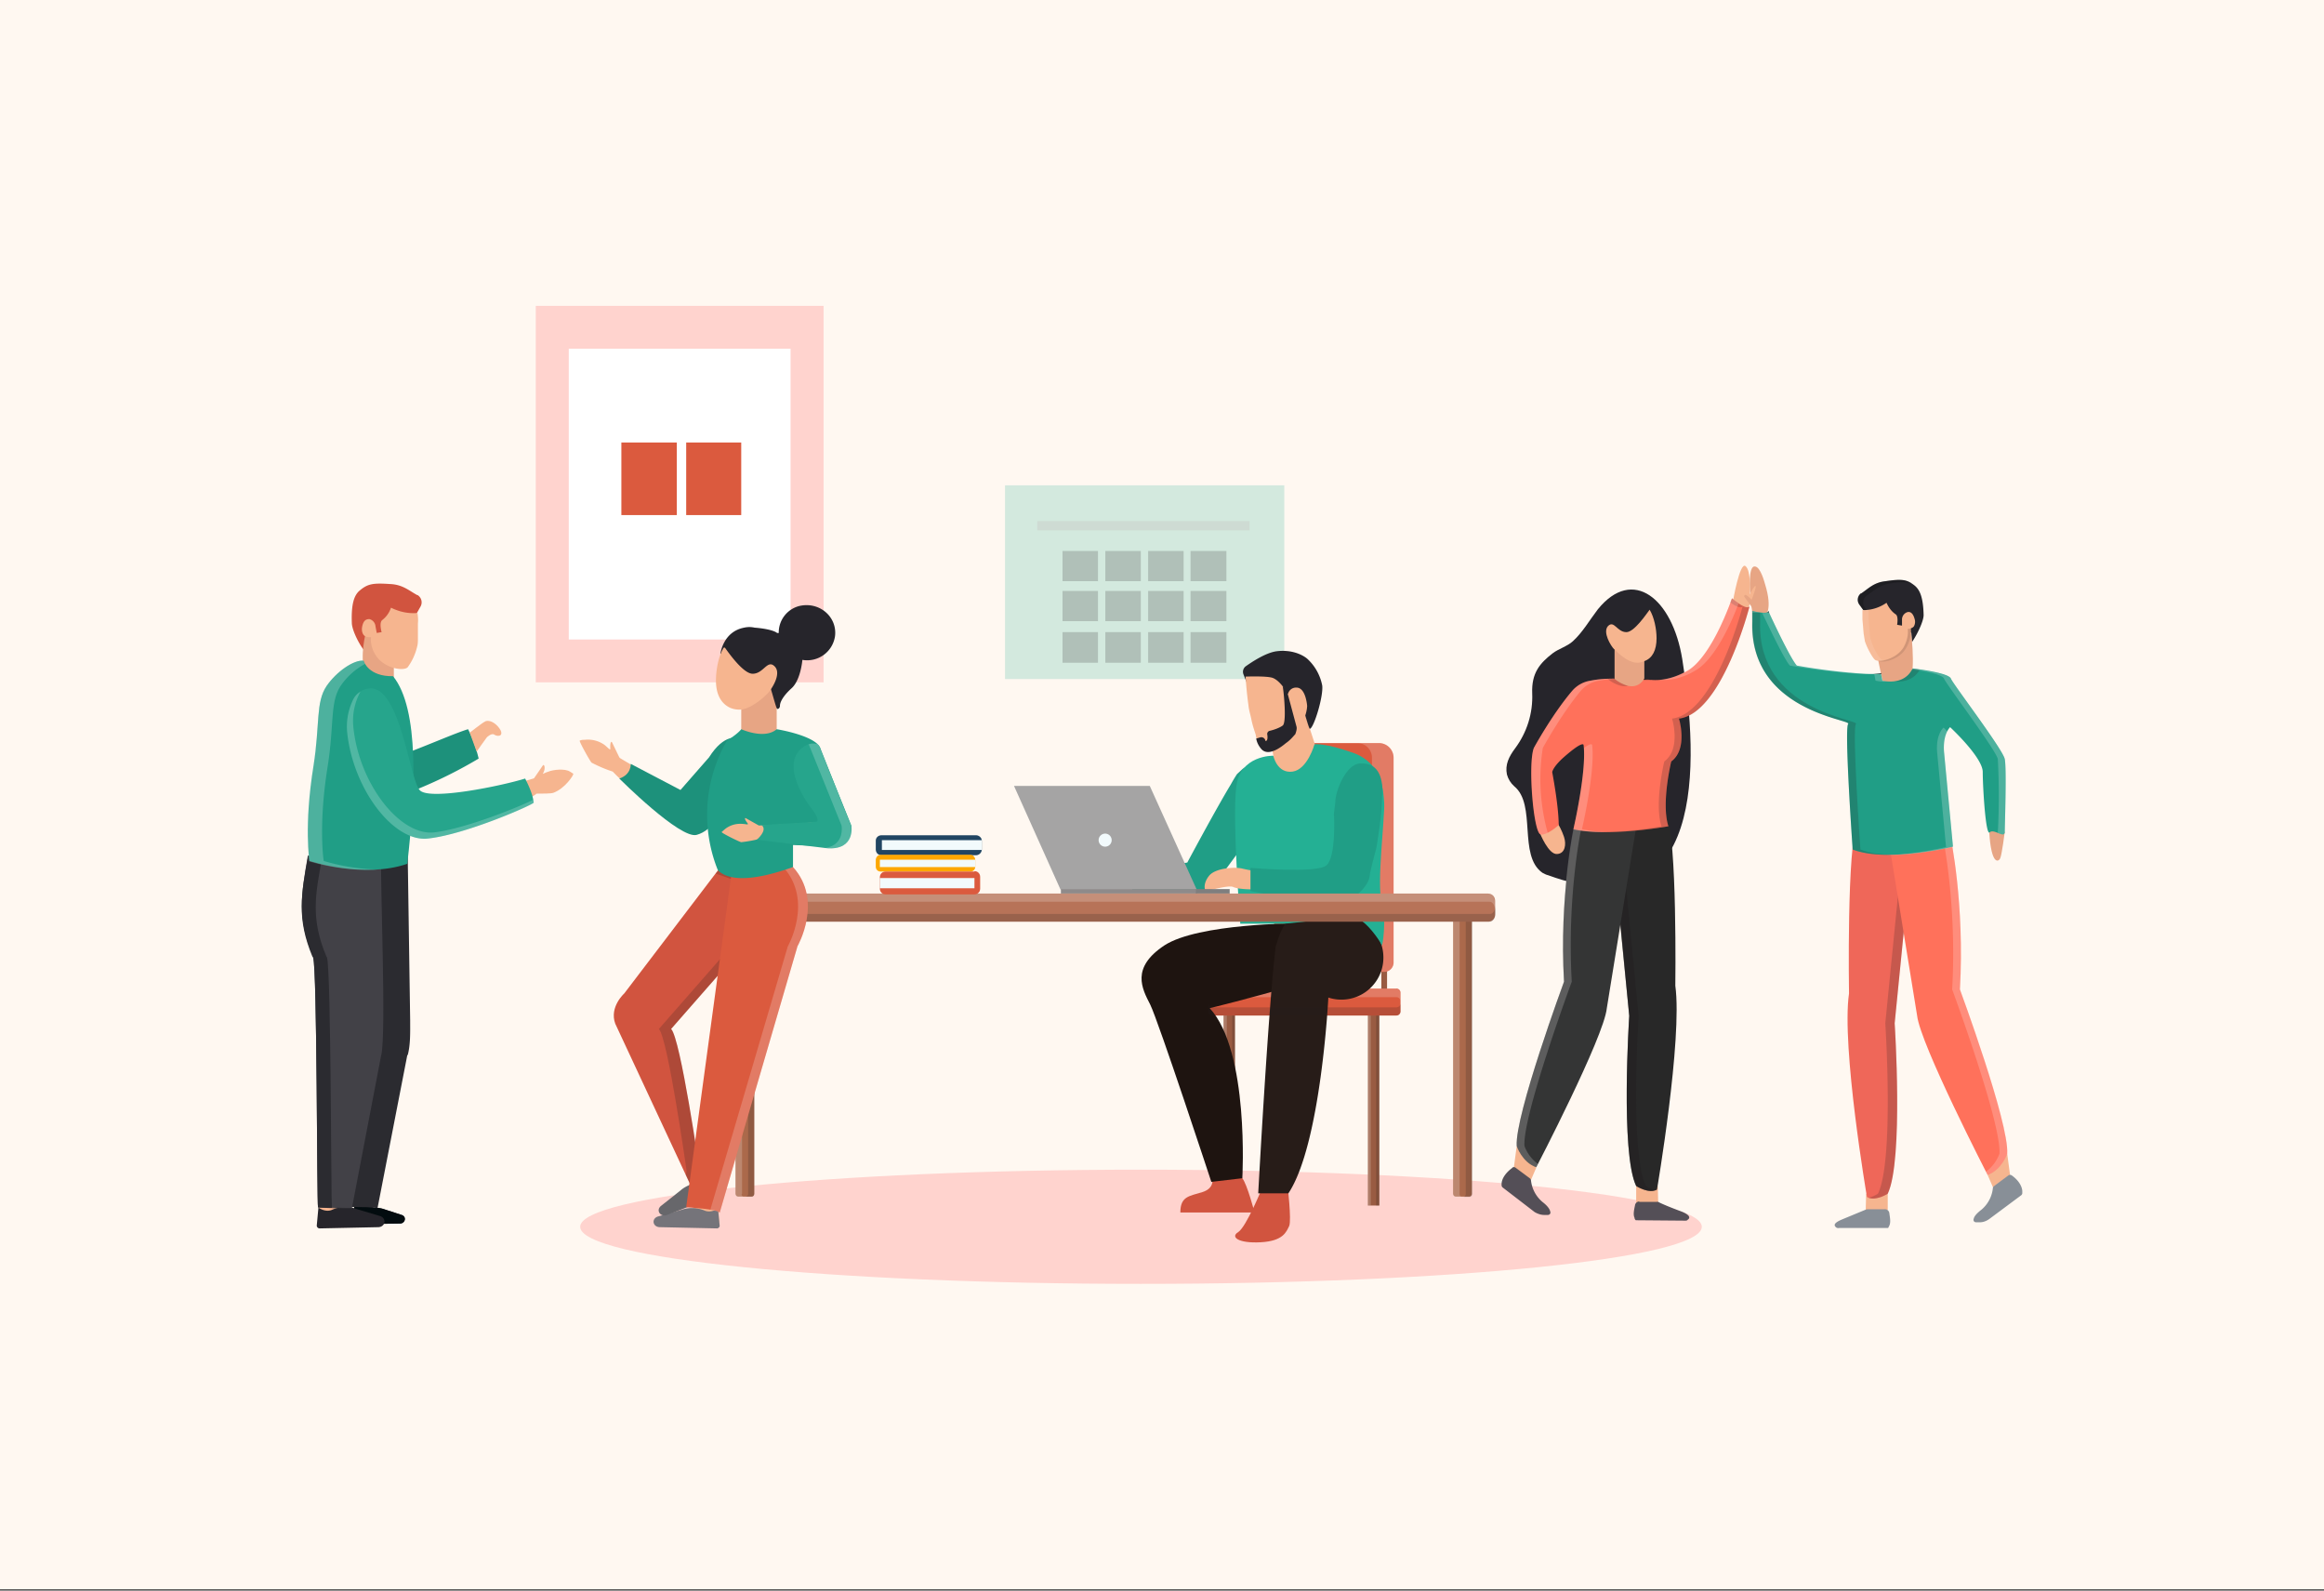 <svg viewBox="0 0 570 390" fill="none" xmlns="http://www.w3.org/2000/svg" class="rounded-lg h-full lg:h-auto lg:rounded-l-none lg:rounded-r-lg"><rect x="0" y="0" width="570" height="390" fill="#333333" stroke="none"/><path fill="#FFF8F1" d="M0 0h570v389.7H0z"/><g clip-path="url(#a)"><path d="M202 75h-70.6v92.3H202V75Z" fill="#FFD3CE"/><path d="M194 85.5h-54.5v71.3h54.4V85.5Z" fill="#fff"/><path d="M166 108.5h-13.6v17.8H166v-17.8ZM181.8 108.5h-13.5v17.8h13.5v-17.8Z" fill="#DB5A3E"/><path d="M279.8 314.8c76 0 137.6-6.2 137.6-14 0-7.7-61.6-14-137.6-14s-137.5 6.3-137.5 14c0 7.8 61.6 14 137.5 14Z" fill="#FFD3CE"/><path opacity="0.2" d="M314.9 119h-68.4v47.5H315V119Z" fill="#24B094"/><path opacity="0.4" d="M254.4 128.9h52.1" stroke="#C6C5C4" stroke-width="2.3" stroke-miterlimit="10"/><path opacity="0.2" d="M269.3 135.1h-8.7v7.4h8.7v-7.4ZM279.8 135.1h-8.7v7.4h8.7v-7.4ZM290.3 135.1h-8.7v7.4h8.7v-7.4ZM300.8 135.1H292v7.4h8.8v-7.4ZM269.3 144.9h-8.7v7.4h8.7v-7.4ZM279.8 144.9h-8.7v7.4h8.7v-7.4ZM290.3 144.9h-8.7v7.4h8.7v-7.4ZM300.8 144.9H292v7.4h8.8v-7.4ZM269.3 155h-8.7v7.5h8.7V155ZM279.8 155h-8.7v7.5h8.7V155ZM290.3 155h-8.7v7.5h8.7V155ZM300.8 155H292v7.5h8.8V155Z" fill="#231F20"/><path d="M340.2 237.5h-1.4v5.3h1.4v-5.3ZM338.3 247.2h-2.8v48.4h2.8v-48.4Z" fill="#995B42"/><path opacity="0.2" d="M336.2 247.2h-.7v48.4h.7v-48.4Z" fill="#fff"/><path opacity="0.2" d="M338.3 247.2h-.8v48.4h.8v-48.4Z" fill="#231F20"/><path d="M302.9 247.2h-2.8v48.4h2.8v-48.4Z" fill="#995B42"/><path opacity="0.2" d="M300.9 247.2h-.8v48.4h.8v-48.4Z" fill="#fff"/><path opacity="0.2" d="M303 247.2h-.8v48.4h.7v-48.4Z" fill="#231F20"/><path d="M342.5 242.4h-45.1a1 1 0 0 0-1 1v4.6c0 .5.4 1 1 1h45.1c.6 0 1-.5 1-1v-4.6c0-.5-.4-1-1-1Z" fill="#DB5A3E"/><path opacity="0.2" d="M342.5 242.4h-45.2a1 1 0 0 0-.9.7v2.4a1 1 0 0 1 1-1h45.1a1 1 0 0 1 .7.3 1 1 0 0 1 .3.7v-2a1 1 0 0 0-1-1Z" fill="#fff"/><path d="M312.5 182.2h25.7a3.6 3.6 0 0 1 3.6 3.6v50.3a2.3 2.3 0 0 1-2.3 2.2h-27v-56Z" fill="#DB5A3E"/><path opacity="0.2" d="M338.2 182.2H333a3.6 3.6 0 0 1 3.5 3.6v50.3a2.3 2.3 0 0 1-2.2 2.2h5.2a2.3 2.3 0 0 0 2.3-2.2v-50.3a3.6 3.6 0 0 0-3.6-3.6Z" fill="#fff"/><path d="M309.6 291.2s-3.9 9.6-5.9 10.9c-2 1.2 0 2.8 5.5 2.5 5.6-.3 6.3-2.6 7-4 .6-1.5-.4-9.9-.4-9.9l-6.2.5Z" fill="#D1543F"/><path d="M297.3 288.8s.8 2.5-2.4 3.5-5.4 1-5.4 5h18.2s-1.8-6.9-3-8.4c-1.1-1.5-.9-2.4-.9-2.4l-6.5 2.3Z" fill="#D1543F"/><path d="m297 289.8 7.7-.9s1.8-31.1-8-41.7c0 0 9.6-2.3 21.5-5.8v-15s-24.3 0-32.6 5.4c-8.3 5.5-5.5 10.6-3.5 14.5 2 4 15 43.5 15 43.5Z" fill="#1E1410"/><path d="M339.3 234.8a10.3 10.3 0 0 1-13.5 9.8s-1.8 36-9.8 48h-7.4s2.5-46.1 4.3-60.6l.5-1.5c.6-2.1 3-8 8-7l10.6 1.4a10.3 10.3 0 0 1 7.3 9.9Z" fill="#271C18"/><path d="M313.7 193.5a6.1 6.1 0 0 1-1.7 5c-2 2-3.8 4.3-5.5 6.7l-9.8 13.3h-19v-5l13.5-2s7-13.1 10.7-19.2a36 36 0 0 1 1.5-2.5l1.3-1.2c1.2-1 2.2-.7 4-.4a6.1 6.1 0 0 1 5 5.3Z" fill="#209E86"/><path d="m319.8 174.2 6.2 19-11.9 1.5-2.5-13.2 8.2-7.3Z" fill="#F6B58F"/><path d="m305.8 167.4-.8-2a1.7 1.7 0 0 1 .5-2c1.7-1.2 4.9-3.3 7.5-3.7 3.7-.5 6.4.8 7.6 1.8a12 12 0 0 1 3.7 6.6c.3 2.7-2 10.2-3 10.6-.2.1-.7-1.8-1.4-4l-1-1.3c-5-2.7-13-6-13-6Z" fill="#26252B"/><path d="M320.6 173s.1 4.6-5.1 9c-3.2 2.5-5 2.4-6.1 1.3-.7-.7-1-1.6-1.3-2.5a6 6 0 0 1-.1-.6c-.2-.7-.8-2.3-1.1-3.9-.2-1-.6-2.2-.7-3.4-.5-3.5-.7-7-.7-7s5.1-.2 6.6.3c2 .7 3.8 4 3.8 4a2 2 0 0 1 2.1-1.6c2.3 0 2.6 4.5 2.6 4.5Z" fill="#F6B58F"/><path d="m315.8 170 2.2 8.2c.1.4 0 1-.3 1.8-.7.8-1.4 1.6-2.3 2.2-3.1 2.6-5 2.6-6 1.5-.7-.8-1.1-1.6-1.3-2.6l1-.3a1 1 0 0 1 1.2.6l.1.3c.6 0 .5-1.2.4-1.7a.8.8 0 0 1 .6-.8c.9-.2 2.4-.7 3.2-1.3 1-.7.3-8 0-9.7.9 1 1.3 1.1 1.3 1.1l-.1.7Z" fill="#26252B"/><path d="M312.3 185.3s-8.3-.2-9.1 7.8c-1 8 1 33.4 1 33.4h10.4c3.6-.1 17.2-2.4 19.4-.7 2.3 1.7 4.7 5.3 4.9 6 .1.7 1.3-6.3 0-10.6-1.3-4.2.8-21 .6-24.3-.2-3.3-.6-9.8-7.6-12.3s-9.5-2.1-9.5-2.1-1.7 6.2-5.4 6.7c-3.8.5-4.7-3.9-4.7-3.9Z" fill="#24B094"/><path d="M309.6 213.8a38 38 0 0 1-4.8-.8c-1.8-.5-6.8-.2-8.3 1.8-1.5 1.9-1 3.5-.8 3.6.3.2 5.6-1.5 6.8-.9 1.3.6 5.3.7 7.1.4v-4Z" fill="#F6B58F"/><path d="M339 194.9c0 4.7-1.2 11.6-1.4 12.9-.3 1.3-1.5 5.4-1.7 7.2-.2 1.8-3.4 6.1-8 6.4-4.5.4-21.2-2.9-21.2-2.9v-5.7s16.3 1.4 18.6-.6c2.4-1.9 1.9-12 1.9-12-.2-.4.3-2.8.3-3.4 0-3 2.7-9.4 6-9.6 5.3-.3 5.6 4.6 5.6 7.7Z" fill="#209E86"/><path d="M184.4 223.3H181c-.3 0-.6.3-.6.6v68.8c0 .4.3.7.6.7h3.4c.3 0 .6-.3.6-.7V224c0-.3-.3-.6-.6-.6Z" fill="#AB694B"/><path opacity="0.2" d="M182 292.7V224a.7.7 0 0 1 .6-.6H181a.7.7 0 0 0-.4.2.7.7 0 0 0-.2.4v68.8a.7.7 0 0 0 .2.5.7.7 0 0 0 .4.2h1.6a.7.7 0 0 1-.7-.7Z" fill="#fff"/><path opacity="0.2" d="M183.5 292.7V224a.7.7 0 0 0-.7-.6h1.6a.7.7 0 0 1 .5.2l.1.2v69a.7.7 0 0 1-.4.6h-1.8a.7.7 0 0 0 .7-.6Z" fill="#231F20"/><path d="M360.4 223.3H357c-.3 0-.6.3-.6.6v68.8c0 .4.3.7.6.7h3.4c.3 0 .6-.3.6-.7V224c0-.3-.3-.6-.6-.6Z" fill="#AB694B"/><path opacity="0.2" d="M358 292.7V224a.7.7 0 0 1 .1-.4.7.7 0 0 1 .5-.2H357a.7.7 0 0 0-.6.6v68.8a.7.7 0 0 0 .6.7h1.6a.7.7 0 0 1-.6-.7Z" fill="#fff"/><path opacity="0.2" d="M359.5 292.7V224a.7.7 0 0 0-.7-.6h1.6a.7.7 0 0 1 .7.6v68.8a.7.7 0 0 1-.7.7h-1.6a.7.7 0 0 0 .7-.7Z" fill="#231F20"/><path d="M248.8 192.7H282l11.5 25.4h-33.4l-11.4-25.4Z" fill="#A5A4A4"/><path d="M293.6 218h-33.4v1.1h33.4v-1Z" fill="#8E8A8A"/><path d="M301.6 218h-8.3v1.1h8.3v-1Z" fill="#7F7E7E"/><path d="M270.5 207.5a1.6 1.6 0 1 0 0-3 1.6 1.6 0 0 0 0 3Z" fill="#F2FAFC"/><path d="M365 219.1H176.5c-1 0-1.7.8-1.7 1.8v3.4c0 1 .7 1.7 1.7 1.7H365c1 0 1.7-.8 1.7-1.7v-3.4c0-1-.7-1.8-1.7-1.8Z" fill="#B77358"/><path opacity="0.2" d="M365.5 219.1H176c-.7 0-1.3 1-1.3 2.3v2c0-1.3.6-2.3 1.3-2.3h189.4c.7 0 1.3 1 1.3 2.2v-1.9c0-1.2-.6-2.3-1.3-2.3Z" fill="#fff"/><path opacity="0.2" d="M365.5 226H176.2c-.8 0-1.4-1-1.4-2.3v-1.9c0 1.3.6 2.3 1.3 2.3h189.4c.7 0 1.3-1 1.3-2.3v2c0 1.2-.6 2.2-1.3 2.2ZM342.5 249h-45.2a1 1 0 0 1-.9-.6V246a1 1 0 0 0 1 1h45.1a1 1 0 0 0 1-1v2a1 1 0 0 1-1 1Z" fill="#231F20"/><path d="m169.5 288 .9 11.6h6l-1-14.6-5.9 3Z" fill="#F6B58F"/><path d="m161.3 298.3 6-1.7c1.8-.6 3.8-.5 5.7.3 1.5.5 3.1-.5 3.1-.5l.4 4a.6.6 0 0 1-.2.6.6.6 0 0 1-.4.2l-14-.3c-1.8 0-2.2-2-.6-2.6Z" fill="#75747A"/><path d="m162.1 295.7 4.8-3.8c.8-.7 1.6-1.1 2.6-1.5.9-.3 1.8-.4 2.8-.4 1.7 0 2.7-1.6 2.7-1.6l2 3.6a.6.6 0 0 1 0 .5.6.6 0 0 1-.4.4l-13 5c-1.6.6-2.8-1.1-1.5-2.2Z" fill="#67676B"/><path d="M190.5 167.7h-8.7v15.7h8.7v-15.7Z" fill="#E7A584"/><path d="M204.8 156a6.9 6.9 0 0 1-8 5.8s-.4 5-2.7 7c-2.2 2-2.8 3.5-2.8 4.2 0 .7-.5.9-.7.8-.2 0-1.5-5-1.8-5.7-.3-.7-2.7-1.9-2.7-1.9l-3.6 1.7-2-5-3.8-2.6s.6-5.4 5.8-6.4c.9-.2 1.7-.2 2.6 0 1.5.1 4.5.5 5.5 1.3h.4a6.7 6.7 0 0 1 5-6.6c5-1.2 9.4 2.7 8.8 7.4Z" fill="#26252B"/><path d="M188.2 170.1c-2.2 2.2-4.9 3.9-6.8 3.9a6 6 0 0 1-2.2-.4c-2.3-1-3.6-3.3-3.6-6.7 0-2.6.6-6 1.9-8.1h.3c1.2 1.7 4.6 6.4 6.8 6.4 2.7 0 3.6-3.6 5.4-1.8 1.8 1.8-.8 5.7-1.8 6.7Z" fill="#F6B58F"/><path d="m176.1 213.4-23 30.2s-3.7 3.3-2.2 7.4l19.5 41.8 1.2-5.7s-4.7-32.6-7-34.8l16.3-18.6 2.3-18-7-2.3Z" fill="#D1543F"/><path opacity="0.2" d="m183.2 215.8-7-2.4-.7.8 4.6 1.6-2.3 18-16.2 18.5c2.2 2.2 6.8 34.8 6.8 34.8l-.2 1 2.2 4.7 1.2-5.7s-4.7-32.6-7-34.8l16.3-18.6 2.3-18Z" fill="#231F20"/><path d="M179.5 213.6 168.3 296s8.2.5 8.2 1.4l19.1-65.4s6.4-11.1-1.1-19.4c-7.5-8.3-15 1-15 1Z" fill="#DB5A3E"/><path opacity="0.2" d="M194.5 212.6c-2.8-3-5.5-3.7-8-3.3 1.8.3 3.7 1.2 5.6 3.3 7.5 8.3 1.1 19.5 1.1 19.5l-19 64.6c1.3.2 2.3.4 2.3.7l19.1-65.4s6.4-11.1-1.1-19.4Z" fill="#fff"/><path d="M149.7 183.6c0 .5-.7-.4-1.5-1a7 7 0 0 0-4.8-1.2c-.4 0-.8 0-1.2.2-.3 0 2.6 5.2 2.9 5.4a33.5 33.5 0 0 0 5.2 2.2c2.2 2.4 9.4 8.7 15 11.4.7.4 1.5.5 2.3.4l1.6-5.3-.7-.3c-2.2-1.3-11.1-6.3-16.4-9.5l-.2-.2-1.8-3.7c-.3-.4-.5.5-.4 1.6Z" fill="#F6B58F"/><path d="M180.9 181s-3.2-1.3-7 4.7l-7 8-12.2-6.4s.2 2.6-2.8 3.6c0 0 15 15 19 13.8 4-1.1 6.1-5.9 6.1-5.9l4.7-12.7-.8-5.2Z" fill="#1D917B"/><path d="M181.8 178.8s5.7 2.6 8.7 0c0 0 10 1.6 10.8 4.9l7.4 18.7s.9 7-8.4 5l-5.8-.2v5.4c-12.6 4.5-16.8 2.4-18.4.8l-.1-.2a36.4 36.4 0 0 1 2.3-31.6s2.6-1.6 3.5-2.8Z" fill="#209E86"/><path d="M183.4 202c.2.3-.7 0-1.6 0a6 6 0 0 0-4 1.3l-.8.7c-.2.2 4.5 2.5 4.8 2.5a30.5 30.5 0 0 0 4.8-.9c2.8.7 11.1 1.8 16.5 1.1.7 0 1.3-.4 1.8-.9l-1.4-4.4h-.7c-2.2.2-11.1.9-16.5 1h-.2l-3.2-1.8c-.4-.1-.1.6.5 1.3Z" fill="#F6B58F"/><path d="M198.7 197.8s-7.6-9.9-2-14.4c0 0 2.1-1.9 4.1-.7l8 19.7s1.1 6-5.8 5.6l-17.4-2.1s2.8-2.3 1.2-3.6l13.3-.8s1.6.1-1.4-3.7Z" fill="#26A58C"/><path opacity="0.2" d="m208.7 202.4-7.9-19.8a3 3 0 0 0-2.6 0h.2l8 19.8s.9 4.8-4 5.5l.6.1c7 .3 5.7-5.6 5.7-5.6Z" fill="#fff"/><path d="M491.7 204s-.7 5.5-1.1 6.4c-.4 1-2.2 1.8-2.7-6.3-.5-8 3.8 0 3.8 0ZM429.8 150.2l-.3-2-.2-1.2c-.2-3-.4-7.8.9-8.1h.2c1.4 0 2.4 4 2.5 4.3 2 6.4 0 7.9 0 7.9l-3.1-1Z" fill="#E7A584"/><path d="m372 281-.7 5.3 4.2 3 1.3-3-4.8-5.3ZM401.3 290.8v4.2h5.4l-.1-4.2h-5.3Z" fill="#F6B58F"/><path d="M371.4 192.8c5.5 4.5.9 17 6.9 21.2.4.2.9.5 1.4.6 38.8 14.2 37-27.7 32.9-53-2.4-14.8-12.1-22.8-20.7-12.2-2 2.6-3.7 5.6-6.1 7.8-1.4 1.3-3.6 1.9-5 3-3.1 2.4-5.2 4.8-5 9.8.2 4.9-1.3 9.6-4.2 13.5-1.5 2-2.5 4-2 6.4.3 1.1.9 2.1 1.8 2.9Z" fill="#26252B"/><path d="M395.9 169.9h7.4v-11.1H396v11Z" fill="#E7A584"/><path d="M396 159.2c1.7 1.9 3.9 3.3 5.5 3.3.6 0 1.2-.1 1.8-.4 2-.7 3-2.7 3-5.6 0-2.3-.6-5.2-1.7-7-.9 1.2-3.8 5.5-5.7 5.5-2.3 0-3-3-4.5-1.5-1.4 1.5.7 4.9 1.5 5.7Z" fill="#F6B58F"/><path d="m395 201.7 4.6 47.4s-2.2 33.6 1.7 41.7c0 0 3.1 2 5.1.9 0 0 6.3-36.9 4.5-50 0 0 .5-36.3-2.2-41.9-2.8-5.5-13.8 2-13.8 2Z" fill="#282828"/><path opacity="0.5" d="M403.7 290.8c-4-8.1-1.8-41.7-1.8-41.7l-4.6-47.4s4.8-3.2 8.8-3.8c-4.2-.9-11.2 3.8-11.2 3.8l4.7 47.4s-2.2 33.6 1.7 41.7c0 0 2.7 1.8 4.7 1a9 9 0 0 1-2.3-1Z" fill="#231F20"/><path d="M386 203.3s-3.6 16.5-2.4 37.4c0 0-12.1 32.8-11.6 40.3 0 0 1.3 4 4.8 5.2 0 0 16.6-31.9 17.3-39l7.2-44.4-15.4.5Z" fill="#343535"/><path opacity="0.2" d="M373.9 281c-.5-7.5 11.6-40.3 11.6-40.3-1.2-21 2.3-37.4 2.3-37.4l13.5-.4-15.4.4s-3.5 16.5-2.3 37.4c0 0-12.1 32.8-11.6 40.3 0 0 1.3 4 4.8 5.2l.4-.8a9.7 9.7 0 0 1-3.3-4.4Z" fill="#fff"/><path d="M377.7 204.3s2.1 5.3 4.2 5.1c2-.1 2.3-2.4 1.7-4.2-.5-1.5-1.2-2.8-2-4.1l-4 3.2ZM425 147.6s1.7-9.9 3.1-8.8c1.5 1.1 1 7 1 7s1.6-3 1.5-1.9c0 1.1-2.3 6.3-2.3 6.3l-3.3-2.6Z" fill="#F6B58F"/><path d="M395.9 166.4s4.8 4.2 7.4 0c0 0 4.5 1.6 10.7-2 6.1-3.7 10.8-17.7 10.8-17.7s3.4 3 4.3 2c0 0-6.7 26.2-17.3 27.5 0 0 2.3 7.4-1.9 10.5 0 0-2.5 10.3-.7 15.9 0 0-14.8 2.7-23.3.7 0 0 3.3-14.1 2.5-20.6 0 0 .1-1.4-5 3.1 0 0-2.3 2-2.7 3.5 0 0 1.6 8.3 1.6 13 0 0-2.7 2.5-4.4 2.3-1.8-.1-3.2-17.3-1.7-21.2 0 0 4.4-8.1 9.4-14a7.4 7.4 0 0 1 4.5-2.5c2-.4 3.9-.5 5.8-.5Z" fill="#FF715B"/><path opacity="0.2" d="M399.3 168.2c-1.2-.4-2.4-1-3.4-1.8h-1.7c.2.2 2.8 2.3 5.1 1.8Z" fill="#231F20"/><path d="m405 166.7-1.7-.3-.2.3h2Z" fill="#231F20"/><path opacity="0.2" d="M429 148.7c-.8 1-4.2-2-4.2-2l-.4 1c1 .8 2.5 1.6 3 1 0 0-6.7 26.2-17.3 27.5 0 0 2.3 7.4-1.9 10.5 0 0-2.5 10.3-.7 15.9a101 101 0 0 1-14.8 1.5c7.9 0 16.5-1.5 16.5-1.5-1.8-5.6.7-16 .7-16 4.2-3 2-10.4 2-10.4 10.5-1.3 17.2-27.5 17.2-27.5Z" fill="#231F20"/><path opacity="0.2" d="M416 164.3c5-3 9.1-12.8 10.4-16.3l-1.6-1.3s-4.7 14-10.8 17.6a16.3 16.3 0 0 1-7 2.4c1.9.1 5.1 0 9-2.4ZM388 203.3s3.3-14.1 2.5-20.6c0 0 0-.8-2 .7.4 6.8-2.6 20-2.6 20 2.5.5 5.6.7 8.7.6-2.2 0-4.4-.2-6.6-.7Z" fill="#fff"/><path opacity="0.2" d="M378.4 183.4s4.4-8.1 9.3-14a7.4 7.4 0 0 1 4.5-2.5 44 44 0 0 1 3.8-.5c-2 0-4 .1-5.9.5a7.4 7.4 0 0 0-4.5 2.5c-5 5.9-9.4 14-9.4 14-1.5 3.9 0 21 1.7 21.2.6 0 1.2-.1 1.7-.4a49.2 49.2 0 0 1-1.2-20.8Z" fill="#fff"/><path d="M371 286.3c-1 .7-2.9 2.4-2.7 4.4a.7.7 0 0 0 .3.5l7.8 6c.7.4 1.5.7 2.3.7h1a.7.7 0 0 0 .5-.3.7.7 0 0 0 0-.6c-.1-.5-.6-1.3-1.9-2.3a8 8 0 0 1-2.8-5.3.7.7 0 0 0-.3-.5l-3.5-2.6a.7.7 0 0 0-.8 0ZM402 294.6a1.1 1.1 0 0 0-1 1c-.2 1-.5 2.2-.1 3 0 .3.2.5.3.6l12.1.1c.2 0 .5 0 .6-.2.5-.3 1-1-1.4-2-2.7-1-5.1-2-5.8-2.4a1 1 0 0 0-.4 0h-4.2Z" fill="#544F57"/><path d="m492.3 282.9.7 5.2-4.2 3-1.3-3 4.8-5.2ZM463 292.7v4h-5.4l.1-4h5.3Z" fill="#F6B58F"/><path d="m469.4 203.6-4.7 47.3s2.2 33.6-1.7 41.8c0 0-3.1 2-5.1.8 0 0-6.3-36.8-4.4-49.9 0 0-.6-36.4 2.1-42 2.8-5.5 13.8 2 13.8 2Z" fill="#EF6759"/><path opacity="0.2" d="M460.6 292.7c4-8.2 1.8-41.8 1.8-41.8l4.7-47.3s-4.9-3.3-8.9-3.9c4.2-.8 11.2 3.9 11.2 3.9l-4.7 47.3s2.2 33.6-1.7 41.8c0 0-2.7 1.7-4.7 1a9 9 0 0 0 2.3-1Z" fill="#231F20"/><path d="M478.4 205.2s3.5 16.4 2.3 37.4c0 0 12.1 32.7 11.6 40.3 0 0-1.3 3.9-4.8 5.2 0 0-16.5-32-17.3-39.1l-7.2-44.3 15.4.5Z" fill="#FF715B"/><path opacity="0.2" d="M490.4 282.9c.5-7.6-11.6-40.3-11.6-40.3 1.2-21-2.3-37.4-2.3-37.4l-13.5-.5 15.4.5s3.5 16.4 2.3 37.4c0 0 12.2 32.7 11.6 40.3 0 0-1.3 3.9-4.8 5.2l-.4-.8a9.8 9.8 0 0 0 3.3-4.4Z" fill="#fff"/><path d="M493.4 288.2c.9.6 2.8 2.3 2.6 4.4a.7.7 0 0 1-.3.5l-7.8 5.8c-.7.5-1.5.8-2.3.8h-1a.7.7 0 0 1-.5-.3.7.7 0 0 1 0-.6c.1-.5.6-1.2 1.9-2.2a8 8 0 0 0 2.8-5.4.7.7 0 0 1 .3-.4l3.5-2.6a.7.7 0 0 1 .8 0ZM462.2 296.5a1.1 1.1 0 0 1 1.2 1c.1.9.4 2.1 0 3l-.3.6h-12a1 1 0 0 1-.7-.1c-.5-.4-1-1 1.4-2l5.8-2.4.4-.1h4.2Z" fill="#888F97"/><path d="m468.8 155.2-11.8-5.6-1-1.4a2 2 0 0 1 .4-2.7h.1c1.8-1.2 3.1-2.7 6-3 4-.6 5.2-.4 7 1 1.3 1 2.2 2.8 2.3 7.3 0 1.6-1.7 5-2.9 6.7l-.1-2.3Z" fill="#26252B"/><path opacity="0.1" d="m469 155.1-10.7-4.9 10.7 5Z" fill="#000"/><path opacity="0.2" d="M468.9 143c-1.2-.3-2.6-.3-5 0-3 .4-4.3 1.9-6 3l-.1.1a2 2 0 0 0-.5 2.7l1 1.4-1.3-.6-1-1.4a2 2 0 0 1 .4-2.7h.1c1.8-1.2 3.1-2.7 6-3 3.5-.5 4.8-.4 6.4.5Z" fill="#000"/><path d="M469 164c-.1 1.7-2.3 4.7-3.9 4.3-1.2-.3-2.3-.8-3.4-1.4l-1-4.8v-.3l-.4-1.6s4.6-4.2 8.2-7.8l.2 2v.5c.3 2.3.6 6 .4 9Z" fill="#E7A584"/><path d="M456.8 149.6v2.3l.3 3.5.3 1.8c.5 1.6 1.8 4 2.5 4.6 1 .7 5.2-.1 7-3.1 1.4-2.5 1-4.5 1-4.5s1 0 1.5-.6c.3-.5.4-1.2.2-1.8-.4-1.5-1.1-1.9-1.8-1.7a1.9 1.9 0 0 0-1.3 1.7v1.6l-1.2-.2s.4-2.2-.4-2.6c-1-.7-1.7-1.7-2.2-2.8a10 10 0 0 1-5.9 1.8Z" fill="#F6B58F"/><path opacity="0.1" d="M468.7 154c.1 1.7-.3 3.4-1.2 4.9-1.7 3-6 3.8-6.9 3.1 1.5.2 4.8-.8 6.3-3.3 1.4-2.5 1-4.5 1-4.5l.8-.1Z" fill="#000"/><path d="M466.5 152.5v.6-.6Z" fill="#F6B58F"/><path opacity="0.1" d="M458.5 149.4h-.2.2ZM461.4 161.7l.7.2c-1 .2-1.8.2-2.2-.1a13 13 0 0 1-2.8-6.4l-.3-3.5v-2.3l1.5-.1v2.2l.3 3.6c0 .6.1 1.2.3 1.7a13 13 0 0 0 2.5 4.7Z" fill="#fff"/><path d="M461.7 166.9s5.3 1.4 7.4-3c0 0 8.9 1 9.4 2.5.5 1.3 12.7 17.3 13.2 19.7.5 2.4 0 16.4 0 18-.2 1.5-2.7-1-3.7 0-1 .9-1.7-11.3-1.7-14.8 0-3.6-8-11-8-11s-1.8 1.6-1.5 6l2.2 23.3s-16.2 4-24.6.7c0 0-2.1-29.7-1.1-30.8 1-1.1-24.2-3.1-23.5-25v-2.7s3.9 1 3.9 0c0 0 5.2 11.4 7 13.4a158.3 158.3 0 0 0 16.3 2c1.8.1 4.2.1 4.3-.2l.4 1.9Z" fill="#209E86"/><path opacity="0.2" d="m470.9 164.2-1.8-.3a5.4 5.4 0 0 1-4.5 3.2c1.6.1 4.7 0 6.3-3Z" fill="#231F20"/><path d="M461.4 165.3v-.3c-.2.2-1 .2-2 .3h2Z" fill="#231F20"/><path opacity="0.2" d="M456.3 208.3s-2.1-29.7-1.1-30.8c1-1.1-24.2-3.1-23.5-25v-2.3c-.7 0-1.3-.2-2-.4v2.6c-.6 22 24.6 24 23.6 25.1-1 1.1 1.1 30.8 1.1 30.8 2.8 1 6.3 1.4 9.9 1.3-3 0-5.7-.4-8-1.3Z" fill="#231F20"/><path d="m433.9 150.2-.2-.4a.4.4 0 0 1-.3.4h.5Z" fill="#231F20"/><path opacity="0.2" d="M439 163.2a158.3 158.3 0 0 0 16.2 2h2.4-.7l-3.2-.3c-3.2-.8-13-1.7-13-1.7-1.9-2-7-13.4-7-13.4 0 .5-.7.5-1.5.5 1 2 5.2 11.1 6.8 12.9ZM460 166.9c1 .2 1.9.3 2.8.2a7 7 0 0 1-1-.2l-.5-1.9c0 .2-.7.2-1.6.3l.3 1.6ZM431.6 150.2l-1.8-.4v.4h1.8Z" fill="#fff"/><path d="M487.7 204h.3-.3Z" fill="#fff"/><path opacity="0.2" d="m477.7 179.4-1-1s-1.9 1.5-1.6 5.9l2.2 23.4s-7.4 1.8-14.8 2c7.9.1 16.5-2 16.5-2l-2.2-23.4c-.1-2.5.4-4 .9-5Z" fill="#fff"/><path opacity="0.2" d="M491.7 186.1c-.6-2.4-12.7-18.4-13.2-19.7-.5-1.4-9.5-2.5-9.5-2.5v.2c2.5.4 7.4 1.2 7.8 2.3.5 1.3 12.6 17.3 13.2 19.7a169.6 169.6 0 0 1 0 18.1c.8.4 1.6.7 1.7-.1 0-1.6.5-15.6 0-18Z" fill="#fff"/><path d="m427.8 146.3 2.2 3-.2-2s-2-2.4-2-1Z" fill="#E7A584"/><path d="m92 289.5-.6 9.4h-4.7l.7-11.8 4.6 2.4Z" fill="#F6B58F"/><path d="m98.5 297.9-4.6-1.5c-1.5-.4-3.1-.4-4.6.3-1.2.4-2.4-.4-2.4-.4l-.3 3.3a.5.5 0 0 0 .5.6l11-.2c1.3 0 1.7-1.7.4-2.1Z" fill="#26252B"/><path d="m92 289.5-.6 9.4h-4.7l.7-11.8 4.6 2.4Z" fill="#030C0F"/><path d="m98.5 297.9-4.6-1.5c-1.5-.4-3.1-.4-4.6.3-1.2.4-2.4-.4-2.4-.4l-.3 3.3a.5.5 0 0 0 .5.6l11-.2c1.3 0 1.7-1.7.4-2.1Z" fill="#030C0F"/><path d="m85 287.4-1 12.3h-6l1-15.3 6 3Z" fill="#F6B58F"/><path d="m93.3 298.2-6-1.8c-1-.4-2-.5-3.1-.4-1 0-2 .3-2.9.7-1.6.6-3.2-.6-3.2-.6l-.4 4.3a.7.7 0 0 0 .7.8l14.3-.3c1.8 0 2.2-2.1.6-2.7Z" fill="#26252B"/><path d="m99.9 258.7-7.3 37.5-2.6-.2-7.2-.1.9-57c0-1.5-.2-3-.7-4.5l-1.7-5.2-.3-1.8-.4-1.8a28.7 28.7 0 0 1-.2-8l1.4-7.8H100l.6 40.4c0 2.8.1 5.9-.6 8.5Z" fill="#2B2B30"/><path d="m93.5 258.7-7.2 37.6-8.3-.3c-.3-1.1-.2-58.5-1.2-61.4l-.1-.3c-3.9-9.3-2.8-15.1-1.2-24.5h18c-.3 6.4 1.3 43.4 0 49Z" fill="#424147"/><path d="M79 210.4c-1.7 9-2.8 14.9 1 24l.2.4c1 3 1 60.2 1.2 61.3l4.9.1v.2l-8.3-.3c-.3-1.1-.2-58.3-1.2-61.3l-.2-.3c-3.8-9.2-2.8-15-1-24.7h17.9v.6H78.9Z" fill="#2B2B30"/><path d="m89.8 157.3 12.4-6.9.9-1.6a2.1 2.1 0 0 0-.7-2.9h-.1c-2-1.1-3.6-2.6-6.7-2.7-4.3-.3-5.5 0-7.5 1.7-1.2 1.1-2 3.1-1.8 8 .1 1.7 1.8 5.2 3.2 6.8l.3-2.4Z" fill="#D1543F"/><path d="M90 154s-1.5 5-.9 9.1c.2 1.5 3.1 4.6 4.5 4.3 1-.2 2.1-.5 3-1v-5.2S92 153.3 90 154Z" fill="#E7A584"/><path d="m131.4 194.7.2-.1c1.5 0 3.5 0 4.1-.2 2.8-1 5.1-4.4 4.9-4.7l-.8-.5c-1.2-.8-4.1-.5-5.3 0-.8.2-1.6.8-1.3.4.6-1 .4-2.2 0-2l-2.2 3.2-.2.1-12.1 3.5h-.6l-.4 5.2.8.6c5-.2 10.6-3.9 13-5.5Z" fill="#F6B58F"/><path d="m85.6 165.5 5.3-.1c5.3-.2-6.2 19.4-3.7 21.9s21.9-6.8 27.6-8.5c1.2 2.3 2 4.7 2.6 7.2a112 112 0 0 1-30 12.4c-9.2 1-12.7-4-1.8-32.9Z" fill="#1D917B"/><path d="M115.2 179.6c.2 0 3-2.4 4-2.8 1.2-.3 2.8.8 3.6 2.3.7 1.6-1 1.5-1.6 1-.7-.4-1.8.7-1.8.7l-1.3 1.8-1.2 1.7-1.7-4.7Z" fill="#F6B58F"/><path d="M99.9 211.8c-10.7 3.7-24-.7-24-.7s-1.4-8.5 1-23.4c1.6-10.2.5-15.5 3.2-19.5 2.4-3.5 6.7-6.5 9.1-6.2 0 .2 1.2 3.9 7.2 3.8 6.5 8 5.5 28.5 3.5 46Z" fill="#209E86"/><path opacity="0.2" d="M92.7 213.2c-8.7.6-16.9-2-16.9-2s-1.3-8.6 1-23.5c1.7-10.2.6-15.4 3.3-19.5 2.4-3.5 6.7-6.5 9.1-6.2 0 .3.2.5.3.8a17.2 17.2 0 0 0-5.9 5.3c-2.7 4-1.6 9.3-3.2 19.6-2.4 14.8-1 23.4-1 23.4 4.3 1.3 8.8 2 13.3 2.1Z" fill="#fff"/><path d="M102.4 150.3c.1.8.2 1.7.1 2.5v3.8c0 .6 0 1.3-.2 2a14 14 0 0 1-2.3 5c-.9 1-5.5.4-7.7-2.7-1.7-2.5-1.3-4.7-1.3-4.7s-1.2.2-1.8-.5c-.4-.5-.5-1.2-.4-1.9.3-1.7 1-2 1.8-2a2 2 0 0 1 1.5 1.8l.3 1.6 1.2-.2s-.7-2.4.2-3c1-.8 1.7-1.8 2.1-3 2 1 4.2 1.5 6.5 1.3Z" fill="#F6B58F"/><path d="M85.2 180a15 15 0 0 1 1.2-8c.7-1.5 1.8-3 4.3-3.2 7.5-.5 9.8 22.6 12.3 25 2.5 2.5 20-1.1 25.8-2.9 2 3.9 2 5.4 2.1 5.9.1.4-16.6 7.8-25.9 8.8-8.3 1-18.2-11.8-19.8-25.6Z" fill="#26A58C"/><path opacity="0.2" d="M131 196.8c0 .4-16.7 7.8-26 8.8-8.3 1-18.2-11.8-19.8-25.6a15 15 0 0 1 1.2-8c.4-1 1-1.8 2-2.4a15 15 0 0 0-1.7 9c1.5 13.7 11.4 26.4 19.8 25.5 7.5-.9 20-5.9 24.3-8l.1.7Z" fill="#fff"/><path d="M239.4 204.8h-23.2c-.8 0-1.4.6-1.4 1.3v2.2c0 .8.6 1.4 1.4 1.4h23.2c.7 0 1.4-.6 1.4-1.4v-2.2c0-.7-.7-1.3-1.4-1.3Z" fill="#214562"/><path d="M238 209.6h-22c-.7 0-1.2.6-1.2 1.3v1.6c0 .7.5 1.2 1.2 1.2h22c.7 0 1.2-.5 1.2-1.2v-1.6c0-.7-.5-1.3-1.2-1.3Z" fill="#FDA700"/><path d="M239 213.7h-21.8c-.8 0-1.4.6-1.4 1.4v2.8c0 .8.6 1.4 1.4 1.4H239c.8 0 1.4-.6 1.4-1.4V215c0-.8-.6-1.4-1.4-1.4Z" fill="#DB5A3E"/><path d="M240.8 206h-24.5v2.4h24.5V206ZM239 215.3h-23.2v2.5H239v-2.5ZM239.2 210.8h-23.4v1.8h23.4v-1.8Z" fill="#F2FAFC"/></g><defs><clipPath id="a"><path fill="#fff" transform="translate(74 75)" d="M0 0h422v240H0z"/></clipPath></defs></svg>